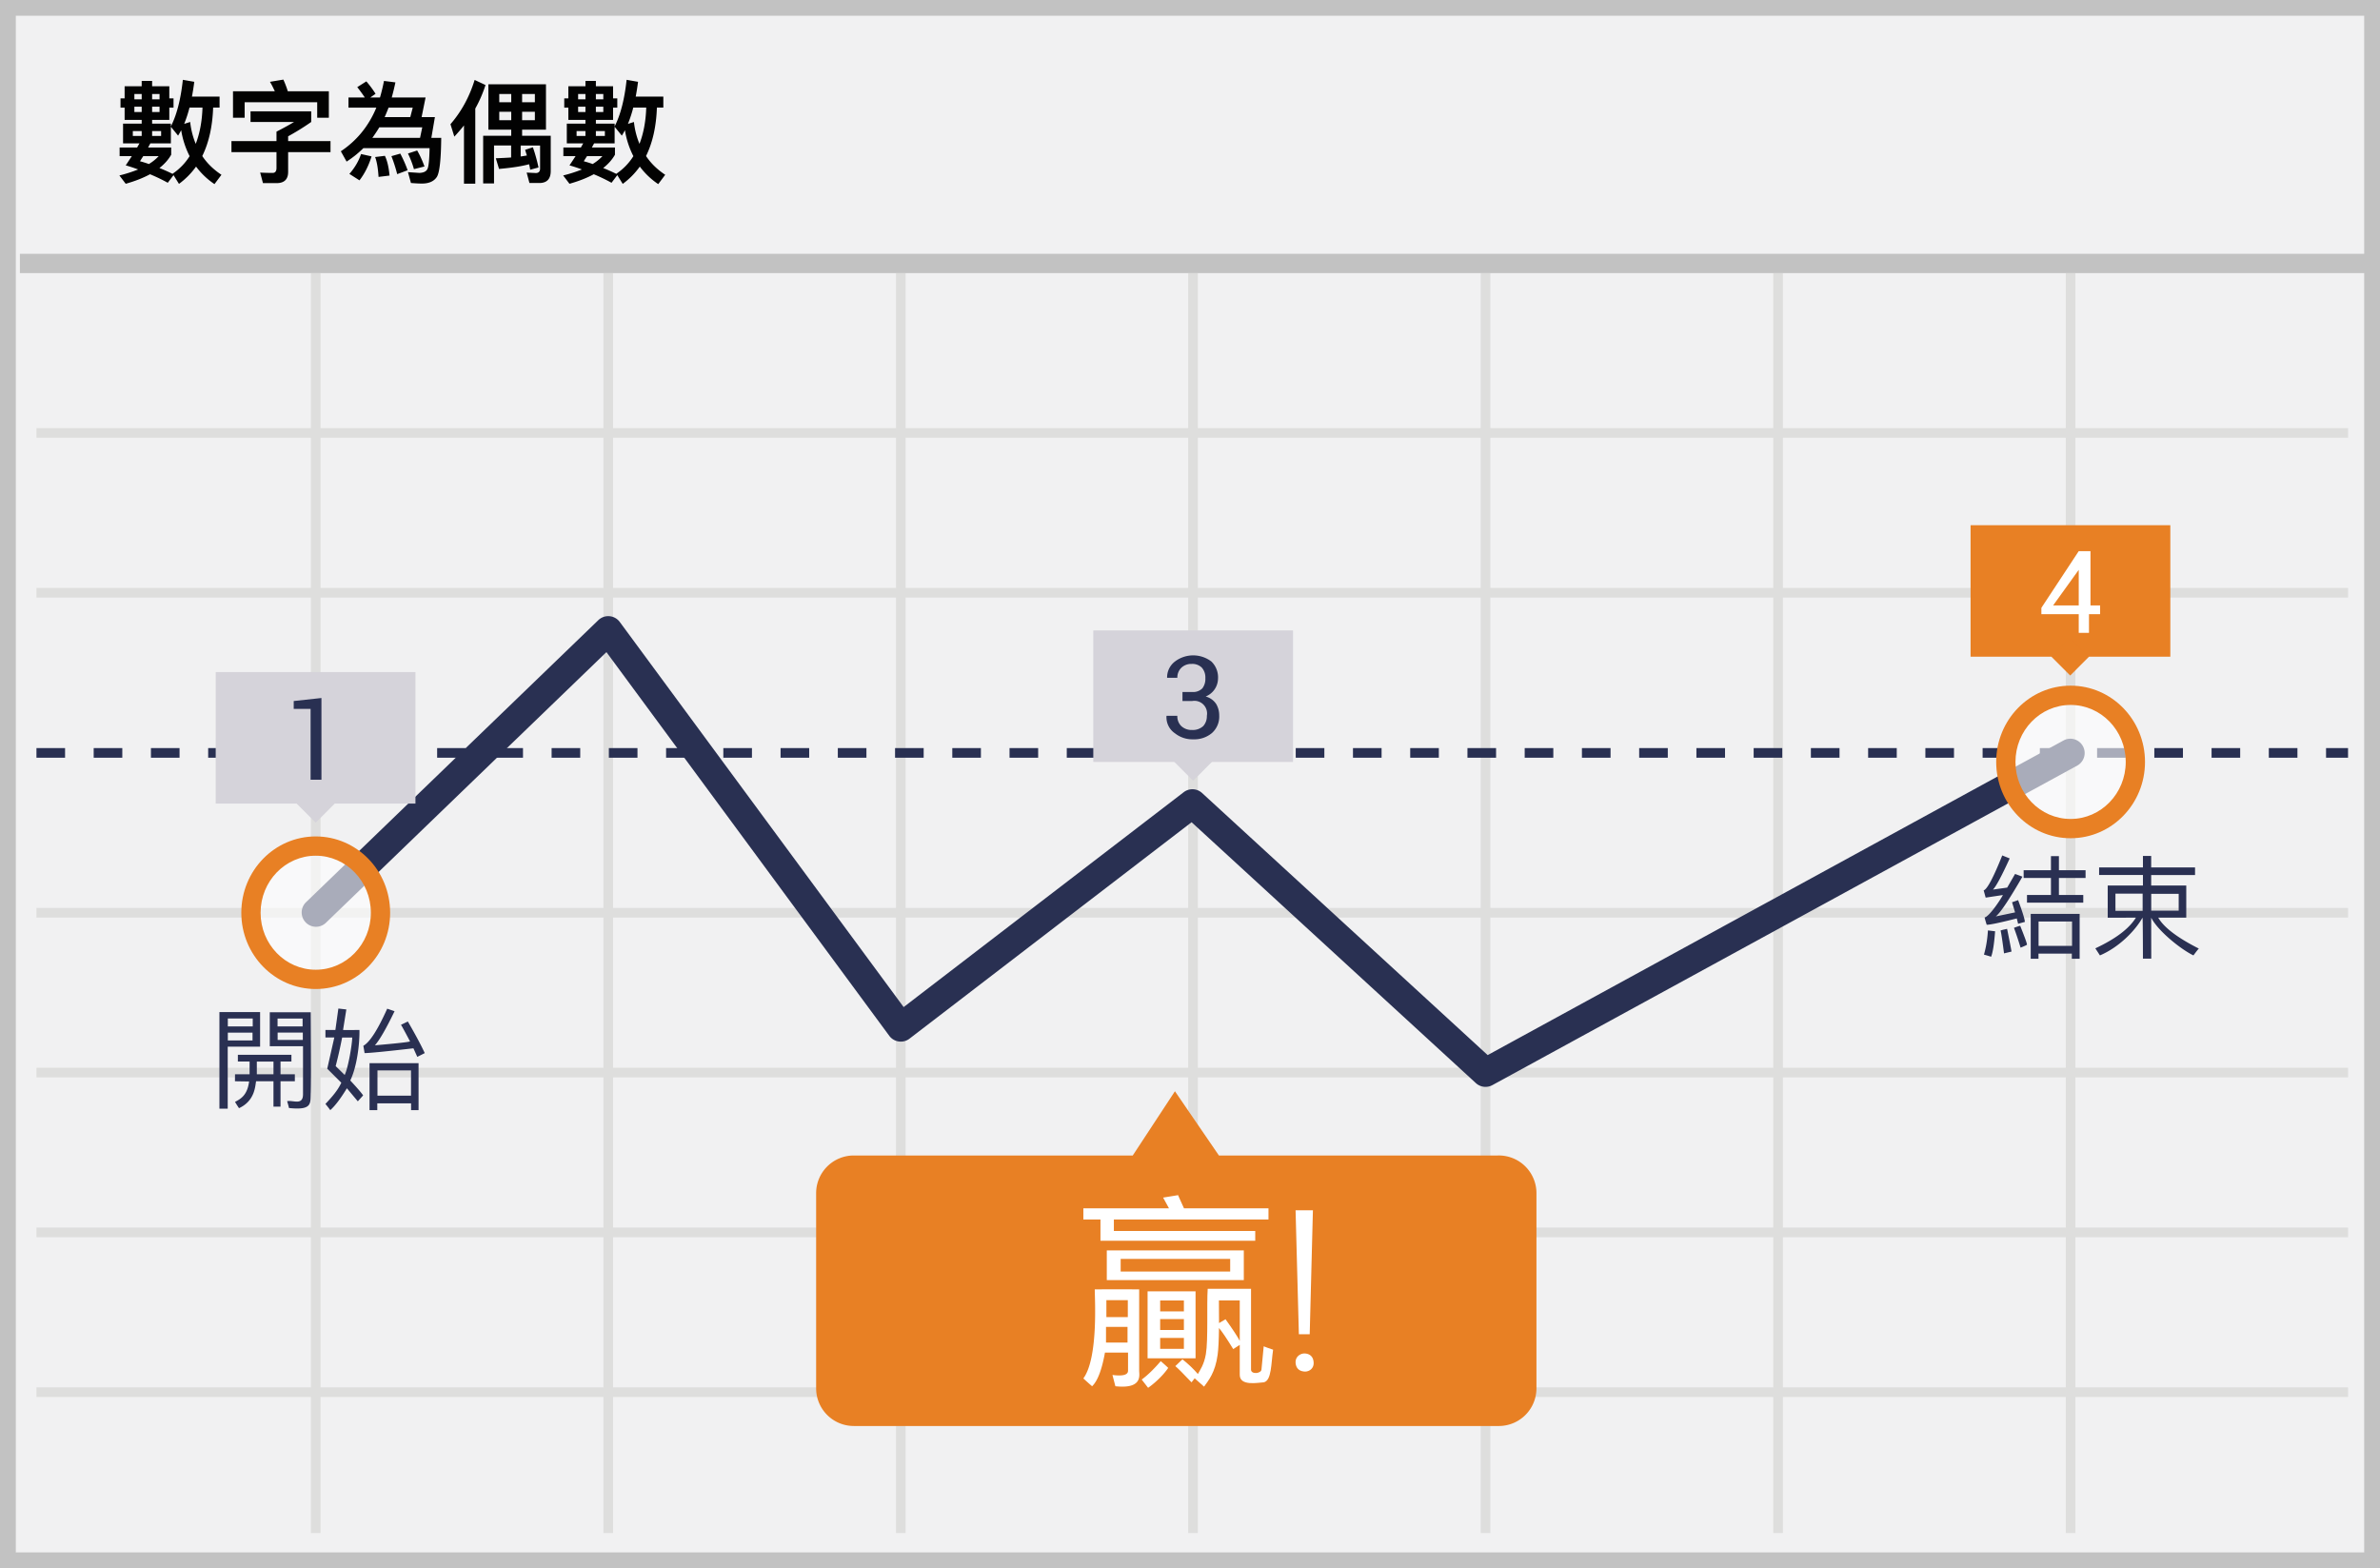 <svg width="299" height="197" xmlns="http://www.w3.org/2000/svg"><g fill="none" fill-rule="evenodd"><path fill="#F1F1F2" d="M0 0h299v197H0z"/><path d="M1.987 1.98v193.04h295.026V1.98H1.987zM299 0v197H0V0h299z" fill="#C2C2C2" fill-rule="nonzero"/><path d="M4.58 54.993v-1.211h290.408v1.21H4.58zm0 80.353v-1.211h290.408v1.211H4.58zm0 20.079v-1.211h290.408v1.211H4.58zm0 20.079v-1.211h290.408v1.21H4.58zM39.06 34.308h1.21V192.59h-1.21V34.308zm36.75 0h1.21V192.59h-1.21V34.308zm36.75 0h1.211V192.59h-1.21V34.308zm36.713 0h1.211V192.59h-1.211V34.308zm36.75 0h1.212V192.59h-1.212V34.308zm36.75 0h1.212V192.59h-1.211V34.308zm36.751 0h1.212V192.59h-1.212V34.308zM4.58 115.268v-1.212h290.408v1.211H4.58zm0-40.196V73.86h290.408v1.21H4.58z" fill="#DEDEDD" fill-rule="nonzero"/><path d="M4.58 95.188v-1.21h3.595v1.21H4.58zm7.19 0v-1.21h3.596v1.21h-3.595zm7.192 0v-1.21h3.595v1.21h-3.595zm7.191 0v-1.21h3.596v1.21h-3.596zm7.191 0v-1.21h3.596v1.21h-3.596zm7.191 0v-1.21h3.596v1.21h-3.596zm7.191 0v-1.21h3.596v1.21h-3.596zm7.192 0v-1.21h3.595v1.21h-3.595zm7.19 0v-1.21h3.596v1.21H62.11zm7.192 0v-1.21h3.595v1.21H69.3zm7.191 0v-1.21h3.596v1.21H76.49zm7.191 0v-1.21h3.596v1.21h-3.596zm7.191 0v-1.21h3.596v1.21h-3.596zm7.191 0v-1.21h3.596v1.21h-3.596zm7.192 0v-1.21h3.595v1.21h-3.595zm7.19 0v-1.21h3.596v1.21h-3.595zm7.192 0v-1.21h3.595v1.21h-3.595zm7.191 0v-1.21h3.596v1.21h-3.596zm7.191 0v-1.21h3.596v1.21h-3.596zm7.191 0v-1.21h3.596v1.21h-3.596zm7.191 0v-1.21h3.596v1.21h-3.596zm7.192 0v-1.21h3.595v1.21h-3.595zm7.19 0v-1.21h3.596v1.21h-3.595zm7.192 0v-1.21h3.595v1.21h-3.595zm7.191 0v-1.21h3.596v1.21h-3.596zm7.191 0v-1.21h3.596v1.21h-3.596zm7.191 0v-1.21h3.596v1.21h-3.596zm7.191 0v-1.21h3.596v1.21h-3.596zm7.192 0v-1.21h3.595v1.21h-3.595zm7.19 0v-1.21h3.596v1.21h-3.595zm7.192 0v-1.21h3.595v1.21h-3.595zm7.19 0v-1.21h3.597v1.21h-3.596zm7.192 0v-1.21h3.596v1.21h-3.596zm7.191 0v-1.21h3.596v1.21h-3.596zm7.191 0v-1.21h3.596v1.21h-3.596zm7.191 0v-1.21h3.596v1.21h-3.596zm7.192 0v-1.21h3.595v1.21h-3.595zm7.19 0v-1.21h3.596v1.21h-3.595zm7.192 0v-1.21h3.595v1.21h-3.595zm7.191 0v-1.21h3.596v1.21h-3.596zm7.191 0v-1.21h2.763v1.21h-2.763z" fill="#293052" fill-rule="nonzero"/><path fill="#C2C2C2" fill-rule="nonzero" d="M2.498 34.307v-2.422h294.61v2.422z"/><path d="M40.913 115.955a1.798 1.798 0 0 1-2.496-2.587l36.75-35.46a1.798 1.798 0 0 1 2.695.227l35.663 48.38 35.183-26.994a1.798 1.798 0 0 1 2.31.102l35.878 32.923 72.372-39.54a1.798 1.798 0 0 1 1.724 3.155l-73.501 40.157a1.798 1.798 0 0 1-2.078-.253L149.7 103.293l-35.44 27.191a1.798 1.798 0 0 1-2.541-.36L76.186 81.922l-35.273 34.034z" fill="#293052" fill-rule="nonzero"/><path d="M188.18 145.159h-35.047l-5.525-8.07-5.3 8.07h-35.046a4.733 4.733 0 0 0-4.731 4.735v24.512a4.733 4.733 0 0 0 4.73 4.735h80.92a4.729 4.729 0 0 0 3.419-1.346 4.738 4.738 0 0 0 1.425-3.39v-24.473a4.738 4.738 0 0 0-1.412-3.414 4.729 4.729 0 0 0-3.432-1.36z" fill="#E88024"/><ellipse cx="8.333" cy="8.585" rx="8.137" ry="8.373" opacity=".6" transform="translate(251.797 87.135)" fill="#FFF"/><path d="M260.13 105.303c-5.17 0-9.348-4.298-9.348-9.584 0-5.285 4.177-9.583 9.348-9.583 5.17 0 9.348 4.298 9.348 9.583 0 5.286-4.177 9.584-9.348 9.584zm0-2.422c3.817 0 6.926-3.199 6.926-7.162 0-3.962-3.109-7.16-6.926-7.16s-6.926 3.198-6.926 7.16c0 3.963 3.109 7.162 6.926 7.162z" fill="#E88024" fill-rule="nonzero"/><ellipse cx="8.386" cy="8.585" rx="8.137" ry="8.373" opacity=".6" transform="translate(31.278 106.077)" fill="#FFF"/><path d="M39.665 124.245c-5.171 0-9.349-4.298-9.349-9.583 0-5.286 4.178-9.584 9.349-9.584 5.17 0 9.348 4.298 9.348 9.584 0 5.285-4.177 9.583-9.348 9.583zm0-2.422c3.817 0 6.926-3.199 6.926-7.161 0-3.963-3.109-7.162-6.926-7.162-3.818 0-6.926 3.199-6.926 7.162 0 3.962 3.108 7.161 6.926 7.161z" fill="#E88024" fill-rule="nonzero"/><path fill="#E88024" d="M247.564 65.98h25.094v16.518h-25.094z"/><path fill="#E88024" d="M257.698 82.48l2.382-2.385 2.382 2.384-2.382 2.384z"/><path d="M262.439 76.057h1.4v1.099h-1.4v2.349h-1.287v-2.349h-4.693v-.796l4.693-7.122h1.476v6.82h-.19zm-4.504 0h3.217v-4.811.34l-3.217 4.471z" fill="#FFF" fill-rule="nonzero"/><path fill="#D5D3DA" d="M137.35 79.202h25.094v16.517h-25.093z"/><path fill="#D5D3DA" d="M147.51 95.696l2.383-2.384 2.381 2.384-2.381 2.384z"/><path d="M148.554 86.93h1.21c.476.045.946-.122 1.288-.454.273-.372.407-.828.378-1.288a1.857 1.857 0 0 0-.454-1.326 1.702 1.702 0 0 0-1.287-.455 1.778 1.778 0 0 0-1.287.492 1.706 1.706 0 0 0-.492 1.25h-1.286c-.019-.8.347-1.56.984-2.045a3.782 3.782 0 0 1 4.58 0c.579.563.883 1.352.832 2.16a2.462 2.462 0 0 1-1.552 2.234 2.271 2.271 0 0 1 1.325.948c.253.437.384.934.378 1.44.044.831-.29 1.638-.908 2.197a3.442 3.442 0 0 1-2.347.795 3.518 3.518 0 0 1-2.308-.758 2.425 2.425 0 0 1-1.06-2.197h1.362c-.024.48.154.947.492 1.288.371.339.861.516 1.363.493a1.93 1.93 0 0 0 1.4-.493c.31-.356.472-.816.454-1.288a1.592 1.592 0 0 0-1.854-1.856h-1.211V86.93z" fill="#293052"/><path fill="#D5D3DA" d="M27.1 84.43h25.093v16.517H27.099z"/><path fill="#D5D3DA" d="M37.28 100.966l2.381-2.384 2.382 2.384-2.382 2.384z"/><path fill="#293052" d="M40.384 97.955H39.02v-8.903h-2.12v-.985l3.483-.38z"/><path d="M15.656 10.836h2.145v-.669h1.31v.67h2.16v1.519h.53v1.17h-.53v1.533h-2.16v.474h2.356v.349c.739-1.45 1.24-3.401 1.505-5.854l1.436.25c-.079.621-.176 1.24-.293 1.855h3.47v1.38h-.808c-.084 2.397-.544 4.417-1.366 6.09.613.92 1.422 1.7 2.411 2.355l-.878 1.171a9.437 9.437 0 0 1-2.313-2.202 9.626 9.626 0 0 1-2.147 2.174l-.683-1.1-.724.96c-.722-.4-1.467-.757-2.23-1.072-.85.46-1.868.864-3.053 1.198L15 22.042a17.428 17.428 0 0 0 2.355-.753 18.555 18.555 0 0 0-1.56-.515c.264-.39.515-.78.766-1.157h-1.533V18.53h2.202c.098-.181.195-.349.293-.516H15.46v-2.48h2.341v-.475h-2.145v-1.533h-.516v-1.17h.516v-1.52zm6.062 11.025l-.028-.042a7.305 7.305 0 0 0 2.132-2.202 10.932 10.932 0 0 1-1.059-3.261c-.125.236-.25.46-.39.682l-.906-1.115v2.091h-2.579c-.097.181-.195.348-.278.516h2.899v.906c-.349.613-.837 1.17-1.478 1.672.558.223 1.13.474 1.687.753zm1.421-6.3l.753-.237c.1.944.334 1.869.697 2.746.502-1.296.794-2.815.85-4.558h-1.63a16.078 16.078 0 0 1-.67 2.05v-.001zm-4.432 5.045a5.669 5.669 0 0 0 1.227-.99h-1.938c-.154.238-.293.447-.405.642a12.9 12.9 0 0 1 1.115.348h.001zm1.338-6.536v-.67h-.934v.67h.934zm-.934-1.589h.934v-.669h-.934v.669zm-1.31 1.589v-.67h-.92v.67h.92zm-.92-1.589h.92v-.669h-.92v.669zm3.36 4.6v-.614h-1.13v.613h1.13v.001zm-2.44 0v-.614h-1.115v.613h1.115v.001zm23.512-5.617v3.33H39.85v-1.95h-9.115v1.95h-1.463v-3.33h5.254c-.195-.419-.39-.823-.613-1.185L35.599 10c.195.432.39.92.558 1.464h5.156zm-9.84 2.522h7.624v1.338c-.932.653-1.9 1.253-2.899 1.798v.6h5.324v1.393h-5.324v2.48c0 .935-.487 1.409-1.449 1.409h-1.714l-.349-1.324c.474.027 1.004.041 1.575.041.307 0 .474-.209.474-.613v-1.993h-5.658v-1.393h5.658v-1.184c.92-.474 1.659-.878 2.202-1.213h-5.463v-1.338l-.001-.001zm20.377-.46h-3.038a19.54 19.54 0 0 1-.488 1.185h3.22l.306-1.185zm-4.195 2.467c-.279.46-.572.906-.878 1.324h5.993l.278-1.324H47.655zm6.536 1.324h1.24c-.027 2.746-.208 4.39-.557 4.92-.362.544-.99.822-1.867.822-.39 0-.85-.028-1.38-.07l-.376-1.365c.571.042 1.045.07 1.421.097.558-.014.906-.195 1.045-.53.14-.32.223-1.184.251-2.578h-8.32c-.64.635-1.346 1.2-2.105 1.687l-.724-1.296c2.007-1.338 3.498-3.164 4.46-5.478H43.78v-1.282h2.049a18.71 18.71 0 0 0-.948-1.296l1.143-.725c.502.586.878 1.115 1.157 1.561l-.655.46h1.212c.2-.684.367-1.377.502-2.077l1.436.182a29.13 29.13 0 0 1-.46 1.895h4.25l-.501 2.467h1.672l-.446 2.606zm-8.835 2.035l1.324.293c-.362 1.157-.864 2.16-1.519 3.01l-1.268-.808c.683-.78 1.17-1.617 1.463-2.495zm2.997.223c.292.6.487 1.422.585 2.48l-1.38.168c-.07-1.087-.209-1.91-.432-2.495l1.227-.153zm1.937-.279c.39.753.697 1.45.92 2.09l-1.31.489a19.408 19.408 0 0 0-.725-2.258l1.115-.32v-.001zm2.118-.39c.335.571.641 1.24.92 2.007l-1.324.334a11.92 11.92 0 0 0-.752-1.965l1.156-.376zm8.948-8.32h7.233v5.7h-2.996v.766h3.596v4.432c0 1.004-.488 1.506-1.436 1.506h-1.24l-.349-1.31 1.157.055c.349 0 .53-.195.53-.557v-2.9h-2.44v1.38c.28-.041.544-.083.781-.125-.083-.25-.153-.488-.223-.71l.976-.321c.265.739.502 1.589.71 2.536l-1.045.28a9.85 9.85 0 0 0-.139-.684c-.92.251-2.174.446-3.777.586l-.404-1.338c.71-.028 1.352-.056 1.923-.098v-1.505h-2.147v4.766H60.7v-5.993h3.526v-.766h-2.87v-5.7zm5.84 4.515v-1.059h-1.603v1.06h1.603v-.001zm-2.969 0v-1.059h-1.505v1.06h1.505v-.001zm-1.505-2.258h1.505v-1.031h-1.505v1.031zm2.871-1.031v1.031h1.603v-1.031h-1.603zm-7.303 3.944c-.39.488-.795.962-1.213 1.408l-.487-1.561c1.365-1.575 2.383-3.429 3.038-5.561l1.366.641a16.33 16.33 0 0 1-1.283 2.955v9.435H58.29v-7.317zm13.115-4.92h2.146v-.669h1.31v.67h2.16v1.519h.53v1.17h-.53v1.533h-2.16v.474h2.356v.349c.738-1.45 1.24-3.401 1.505-5.854l1.435.25c-.078.621-.176 1.24-.292 1.855h3.47v1.38h-.808c-.084 2.397-.544 4.417-1.366 6.09.613.92 1.421 1.7 2.41 2.355l-.877 1.171a9.437 9.437 0 0 1-2.314-2.202 9.626 9.626 0 0 1-2.146 2.174l-.683-1.1-.725.96c-.722-.4-1.467-.757-2.23-1.072-.85.46-1.867.864-3.052 1.198l-.794-1.045a17.428 17.428 0 0 0 2.355-.753 18.555 18.555 0 0 0-1.56-.515c.264-.39.515-.78.766-1.157h-1.535V18.53h2.202c.097-.181.195-.349.292-.516h-2.062v-2.48h2.341v-.475h-2.146v-1.533h-.516v-1.17h.516v-1.52h.002zm6.061 11.026l-.027-.042a7.305 7.305 0 0 0 2.132-2.202 10.932 10.932 0 0 1-1.06-3.261c-.125.236-.25.46-.39.682l-.905-1.115v2.091h-2.58c-.097.181-.195.348-.279.516h2.9v.906c-.35.613-.837 1.17-1.478 1.672a22.06 22.06 0 0 1 1.686.753h.001zm1.422-6.3l.753-.237c.1.944.334 1.869.696 2.746.502-1.296.795-2.815.85-4.558h-1.63c-.177.698-.4 1.382-.669 2.05v-.001zm-4.432 5.044a5.669 5.669 0 0 0 1.226-.99h-1.936c-.153.238-.292.447-.404.642.362.098.739.209 1.115.348h-.001zm1.338-6.536v-.67h-.934v.67h.934zm-.934-1.589h.934v-.669h-.934v.669zm-1.31 1.589v-.67h-.92v.67h.92zm-.92-1.589h.92v-.669h-.92v.669zm3.36 4.6v-.614h-1.13v.613h1.13v.001zm-2.44 0v-.614h-1.114v.613h1.115l-.001.001z" fill="#020202" fill-rule="nonzero"/><g fill="#2A3052" fill-rule="nonzero"><path d="M28.608 139.282h-1.042V127.14h5.11v4.346h-4.067v7.796h-.001zm.013-11.337v1h3.129v-1h-3.13.001zm3.104 1.782h-3.103v.976h3.103v-.976zm2.167 1.703v-4.266h5.147c.039 5.907.039 9.287 0 10.14-.059 1.281.242 2.211-2.734 1.89a11.524 11.524 0 0 0-.233-.855c.722-.174 1.996.596 1.996-.873v-6.036h-4.176zm.987-1.708v.919h3.164v-.92h-3.164v.001zm-.009-1.762v.982h3.145v-.982H34.87z"/><path d="M36.612 132.509v.846h-1.37v1.6h1.8v.877h-1.8v3.188h-.886v-3.188c-.954.003-1.682.003-2.182 0-.122.568-.122 2.45-2.147 3.383-.176-.257-.343-.52-.501-.788.685-.363 1.548-.815 1.768-2.565l-1.777-.028.009-.88h1.83v-1.6h-1.472v-.845h6.728zm-2.254.852h-2.092v1.596h2.092v-1.596zm8.151-6.662l1.002.113-.413 2.58c.133.01.82.01 2.06 0 .035 1.893-.356 4.72-1.152 6.344.856.92 1.394 1.544 1.615 1.874l-.668.745-1.372-1.639c-.8 1.312-1.496 2.227-2.088 2.744a14.338 14.338 0 0 0-.61-.775c.775-.828 1.54-1.674 1.995-2.668l-1.767-1.761.889-3.925h-1.116v-.94h1.25l.375-2.692zm1.74 3.638h-1.265a56.106 56.106 0 0 1-.814 3.594c.47.458.847.829 1.132 1.113.484-1.033.947-3.972.947-4.707zm4.397-3.62l.923.317c-1.06 2.2-1.884 3.627-2.47 4.283 2.674-.233 4.145-.395 4.415-.487-.654-1.242-1.034-1.938-1.14-2.087l.862-.418c.93 1.6 1.639 2.925 2.126 3.972l-.937.472-.487-1.076c-3.38.39-5.425.59-6.136.604a25.09 25.09 0 0 0-.156-.918c.8-.44 1.8-1.994 3-4.662zm2.997 12.743v-.851h-4.244v.85h-.975v-5.898h6.16v5.899h-.941zm-.007-4.99h-4.214v3.176h4.214v-3.177.001z"/></g><g fill="#2A3052" fill-rule="nonzero"><path d="M251.543 107.465l.936.376c-1.02 2.235-1.722 3.54-2.104 3.914l1.79-.25.99-1.716c-.03-.01.28.104.927.342-1.474 2.538-2.723 4.518-3.354 4.995l2.426-.506-.378-1.273.761-.267c.563 1.51.844 2.422.844 2.738-.475.127-.756.205-.844.235l-.17-.673c-2.082.53-3.34.795-3.775.795-.099-.3-.187-.605-.265-.916.604-.146 1.96-2.18 2.3-2.82l-2.168.325a68.898 68.898 0 0 0-.25-.91c.441-.139 1.219-1.602 2.334-4.39v.001zm1.473 9.094c.35-.132.61-.218.78-.258.57 1.42.855 2.21.855 2.375-.047.052-.315.177-.805.376a44.5 44.5 0 0 0-.83-2.493zm-.868.129c.066.258.558 2.755.558 2.855l-.94.226c-.197-1.55-.34-2.509-.433-2.877.36-.11.43-.11.815-.204zm-2.404.196l.903.11c-.119 1.581-.286 2.646-.501 3.195-.426-.13-.727-.218-.901-.265.27-.94.435-1.952.499-3.04zm4.488-7.561v.973h3.43v2.134h-3.01v.969h7.07v-.97h-3.06v-2.133h3.349v-.973h-3.348v-1.774h-1.001v1.774h-3.43zm6.053 11.122v-.648h-4.189v.648h-.976v-5.635h6.147v5.635h-.982zm.027-4.68h-4.205v3.064h4.205v-3.064zm8.906-6.796v-1.437h1.036v1.437h5.51v.956h-5.51v1.318h4.407v4.037h-3.522c.708 1.228 2.409 2.523 5.103 3.887-.053.033-.28.318-.68.857-1.51-.723-4.423-3.011-5.308-4.744l.01 5.149h-1.046c-.007-3.54-.026-5.252-.057-5.14-.92 1.635-2.947 3.717-5.345 4.735l-.577-.888c2.542-1.186 4.241-2.472 5.098-3.856l-3.544.01v-4.047h4.425v-1.318h-5.505v-.956h5.505zm-.038 3.293h-3.416v2.16h3.416v-2.16zm1.08 2.138h3.449v-2.108h-3.449v2.11-.002z"/></g><g fill="#FFF" fill-rule="nonzero"><path d="M163.178 167.614h1.362l.402-15.57h-2.178l.414 15.57zm-.406 3.642c.085.833.702 1.046 1.205 1.046.504 0 1.057-.378 1.057-1.046 0-.992-.701-1.227-1.171-1.227-.47 0-1.177.392-1.091 1.227zM145.824 170.996c.368.314.681.597.94.847-.751 1.104-1.904 2.071-2.527 2.502-.384-.494-.652-.84-.803-1.038.742-.544 1.538-1.315 2.39-2.311zm4.374-8.772v8.413h-6.027v-8.413h6.027zm-1.465 5.855h-2.98v1.37h2.98v-1.37zm0-2.368h-2.98v1.37h2.98v-1.37zm0-2.336h-2.98v1.37h2.98v-1.37zm10.627-10.177V151.8h-10.613c-.644-1.414-.89-1.968-.736-1.66l-1.887.308.738 1.352h-10.76v1.398h2.149v2.675h19.445v-1.233h-17.76v-1.442h19.424zm-20.313 3.882h17.213v3.737h-17.213v-3.737zm1.743 1.073v1.582h13.758v-1.582H140.79zm-3.254 3.829a298.74 298.74 0 0 1 5.578 0v10.216c0 .54.466 2.323-2.988 1.95l-.367-1.417c1.305.169 1.957-.008 1.957-.533v-2.28h-2.9c-.389 2.164-.927 3.574-1.615 4.23-.373-.32-.739-.649-1.099-.984 1.925-2.603 1.415-10.347 1.434-11.182zm1.413 4.708v1.971h2.702v-1.971h-2.702zm2.738-3.352h-2.692v2.125h2.692v-2.125z"/><path d="M155.751 168.951l-.822.529c-.804-1.31-1.399-2.194-1.786-2.651-.019 1.556-.076 2.681-.172 3.375-.312 2.253-1.146 3.206-1.704 3.995l-1.182-1.049-.394.506c-1.037-1.096-1.716-1.775-2.037-2.036.341-.322.64-.607.894-.853.704.55 1.354 1.167 1.94 1.842.258-.467.78-1.172 1.006-2.507.302-1.783.096-6.306.228-8.194 2.34-.007 4.155-.007 5.445 0v10.105c-.062.692 1.314.57 1.314 0l.278-2.881c.234.098.627.24 1.181.427-.26 1.76-.182 3.894-1.18 4.097-.71.034-3.01.52-3.01-.94v-3.765h.001zm0-.454v-5.133h-2.618c.015 1.059.02 2.008.015 2.848l.817-.48c.895 1.25 1.49 2.154 1.785 2.714v.05l.001.001z"/></g></g></svg>